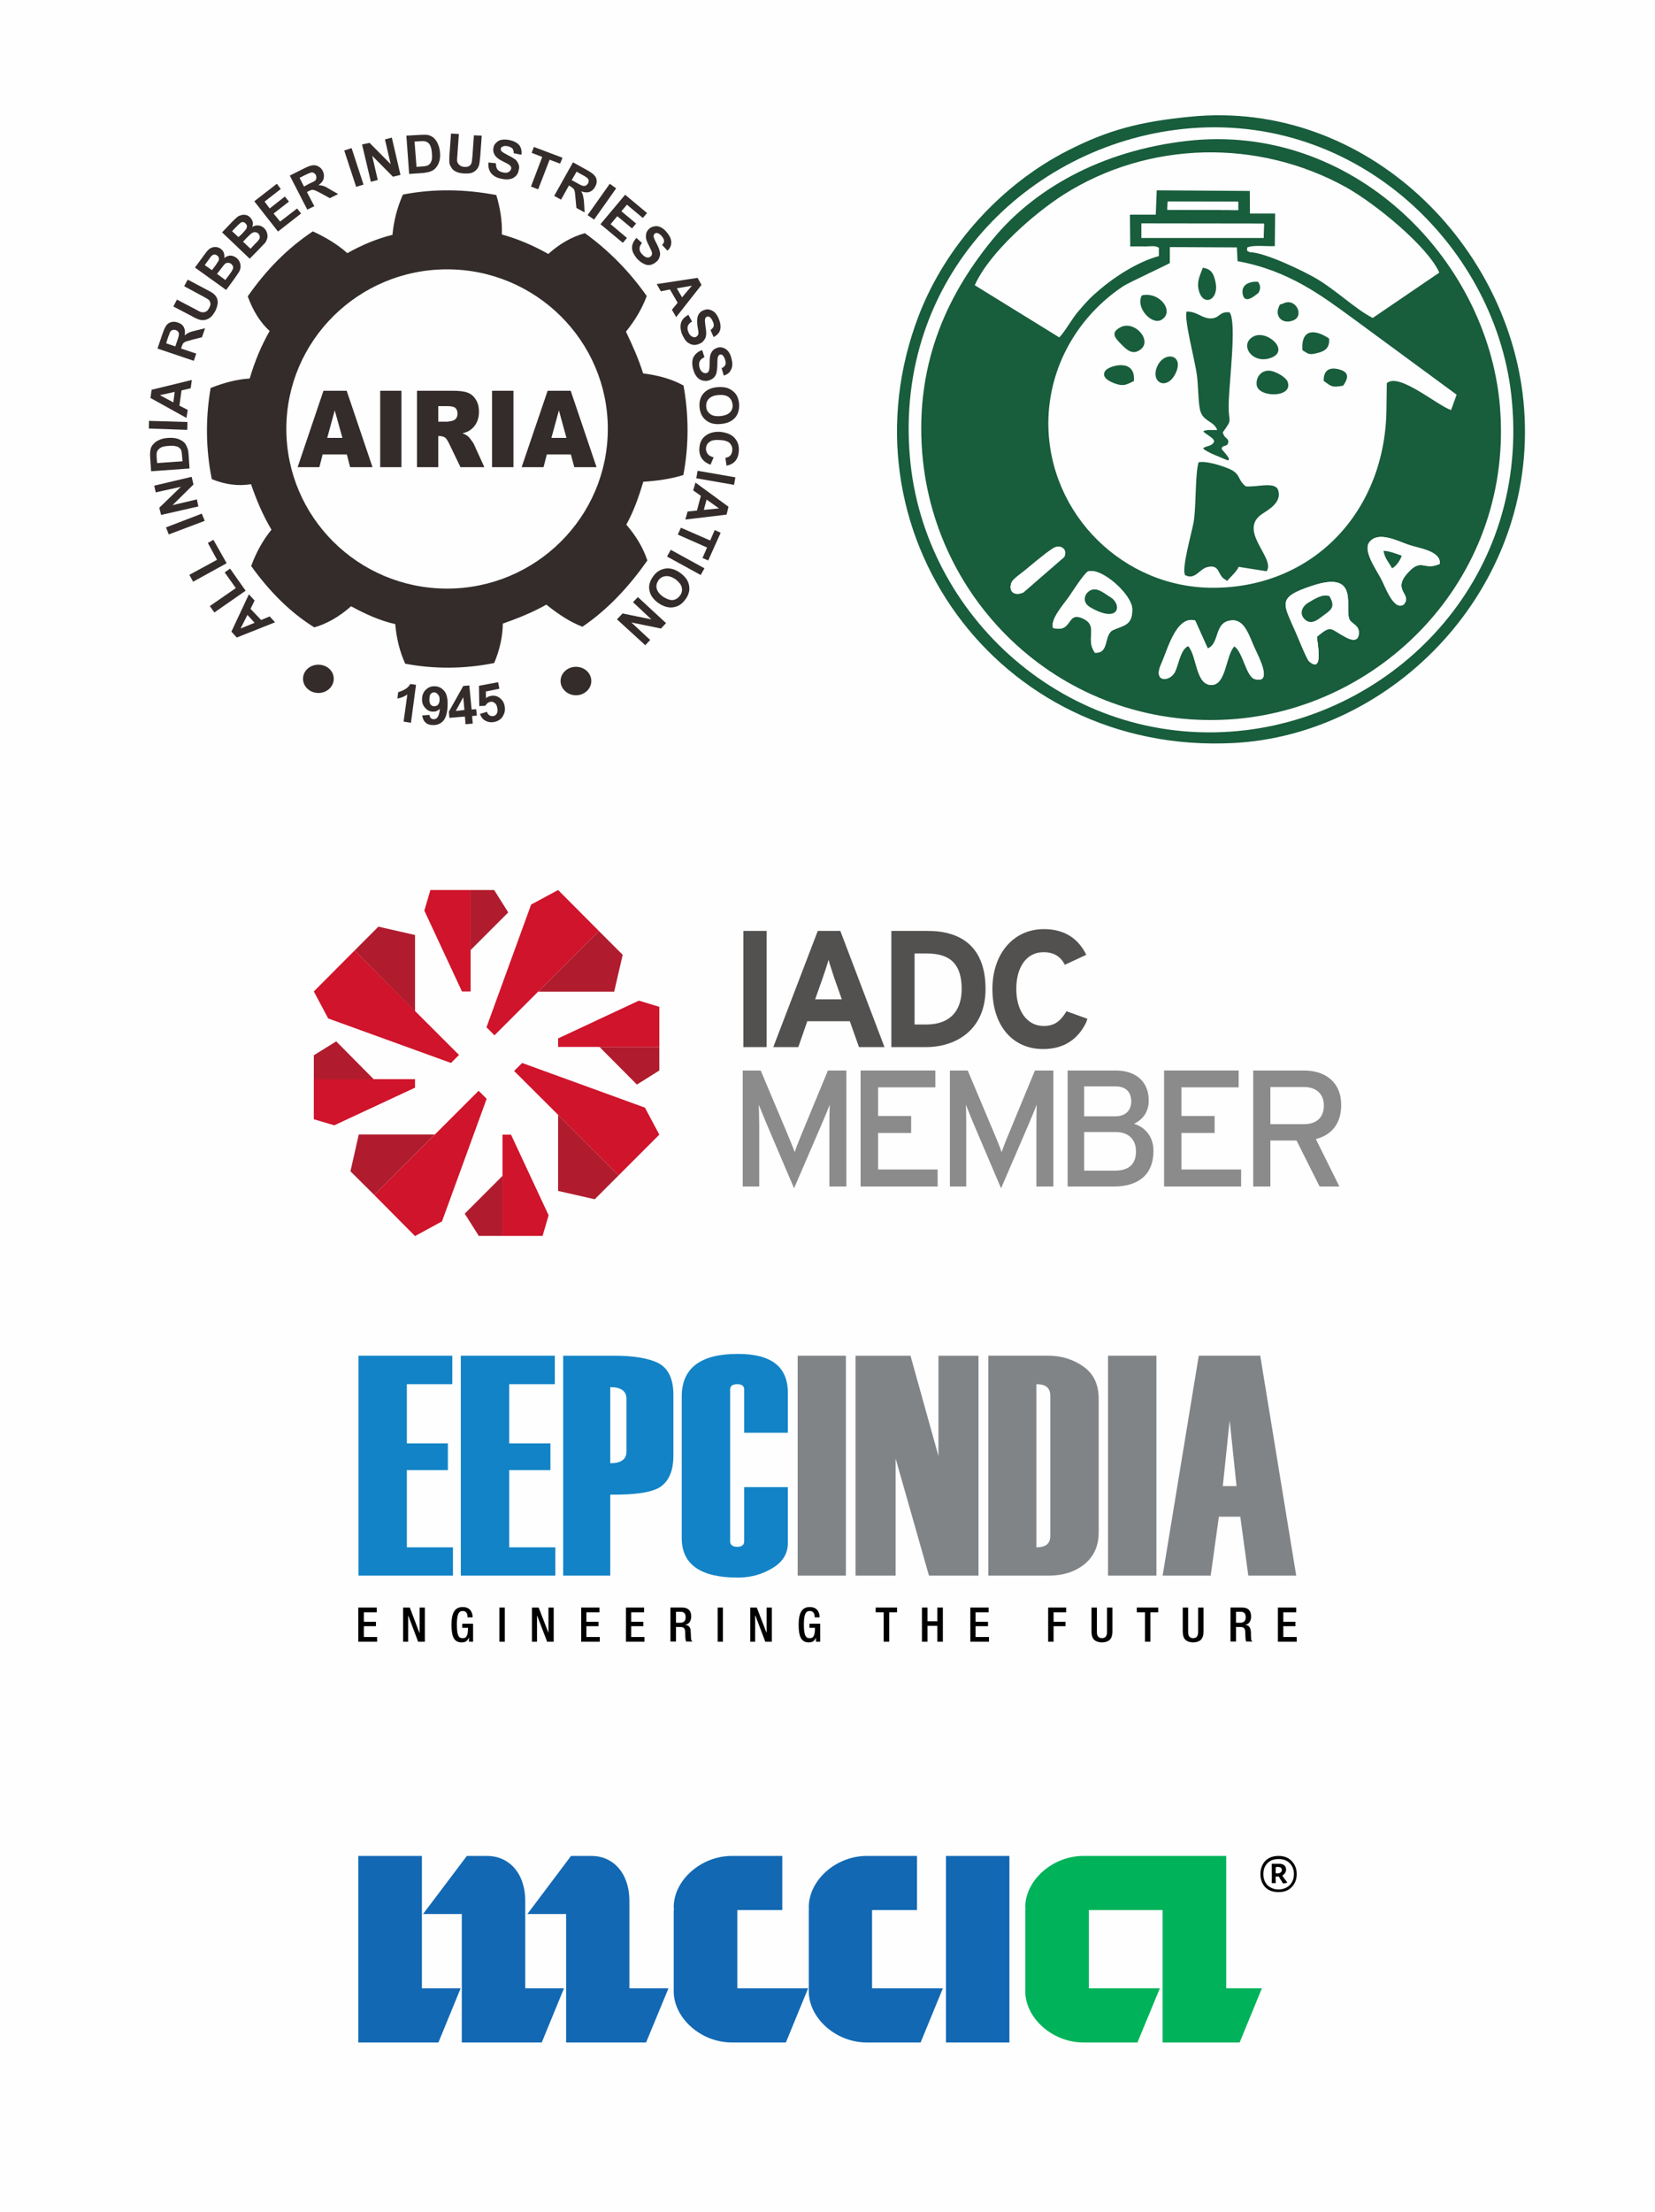 <?xml version="1.0" encoding="UTF-8"?>
<!DOCTYPE svg PUBLIC "-//W3C//DTD SVG 1.1//EN" "http://www.w3.org/Graphics/SVG/1.1/DTD/svg11.dtd">
<!-- Creator: CorelDRAW X8 -->
<svg xmlns="http://www.w3.org/2000/svg" xml:space="preserve" width="101.209mm" height="135.185mm" version="1.1" style="shape-rendering:geometricPrecision; text-rendering:geometricPrecision; image-rendering:optimizeQuality; fill-rule:evenodd; clip-rule:evenodd"
viewBox="0 0 10121 13519"
 xmlns:xlink="http://www.w3.org/1999/xlink">
 <defs>
  <style type="text/css">
   <![CDATA[
    .str0 {stroke:#FEFEFE;stroke-width:58.81}
    .fil14 {fill:none;fill-rule:nonzero}
    .fil0 {fill:#FEFEFE}
    .fil6 {fill:black}
    .fil3 {fill:#1283C6}
    .fil17 {fill:#185D3C}
    .fil15 {fill:#332C2B}
    .fil5 {fill:#818487}
    .fil1 {fill:#FEFEFE}
    .fil7 {fill:black;fill-rule:nonzero}
    .fil9 {fill:#00B25A;fill-rule:nonzero}
    .fil8 {fill:#1268B3;fill-rule:nonzero}
    .fil2 {fill:#1283C6;fill-rule:nonzero}
    .fil16 {fill:#332C2B;fill-rule:nonzero}
    .fil12 {fill:#535150;fill-rule:nonzero}
    .fil4 {fill:#818487;fill-rule:nonzero}
    .fil13 {fill:#8B8B8C;fill-rule:nonzero}
    .fil10 {fill:#B01C2E;fill-rule:nonzero}
    .fil11 {fill:#CF142B;fill-rule:nonzero}
   ]]>
  </style>
 </defs>
 <g id="Layer_x0020_1">
  <rect class="fil0" width="10121" height="13519"/>
  <g id="_2368174084960">
   <g id="_2015413025280">
    <rect class="fil1" x="1919" y="8001" width="6284" height="2309"/>
    <g id="_2152931694352">
     <polygon class="fil2" points="2192,8285 2192,9629 2770,9629 2770,9456 2488,9456 2488,8984 2739,8984 2739,8821 2488,8821 2488,8459 2766,8459 2766,8285 "/>
     <polygon class="fil2" points="2818,8285 2818,9629 3396,9629 3396,9456 3114,9456 3114,8984 3366,8984 3366,8821 3114,8821 3114,8459 3393,8459 3393,8285 "/>
     <path class="fil3" d="M3732 8942l0 -465c65,0 99,24 99,71l0 323c0,48 -34,71 -99,71l0 0zm313 140c48,-37 73,-98 73,-185l0 -373c0,-96 -30,-160 -90,-193 -59,-30 -150,-46 -273,-46l-311 0 0 1344 288 0 0 -495c159,2 265,-15 313,-52l0 0z"/>
     <path class="fil3" d="M4818 8512c0,-160 -101,-238 -306,-238 -229,0 -343,87 -343,261l0 864c0,161 114,242 343,242 78,0 148,-19 212,-58 64,-38 94,-90 94,-153l0 -342 -267 0 0 332c0,21 -15,33 -42,33 -28,0 -44,-12 -44,-33l0 -929c0,-21 16,-32 44,-32 27,0 42,11 42,32l0 265 267 0 0 -244 0 0z"/>
     <polygon class="fil4" points="4878,9629 5173,9629 5173,8285 4878,8285 "/>
     <polygon class="fil5" points="5984,8285 5739,8285 5739,8898 5568,8285 5232,8285 5232,9629 5477,9629 5477,8913 5681,9629 5984,9629 "/>
     <path class="fil5" d="M6338 9456l0 -997c57,0 85,22 85,71l0 856c0,48 -28,70 -85,70zm76 173c86,0 159,-23 217,-69 59,-48 88,-113 88,-196l0 -813c0,-91 -31,-156 -94,-200 -62,-44 -134,-66 -214,-66l-367 0 0 1344 370 0 0 0z"/>
     <polygon class="fil4" points="6776,9629 7072,9629 7072,8285 6776,8285 "/>
     <path class="fil5" d="M7478 9082l42 -401 42 401 -84 0 0 0zm229 -797l-376 0 -221 1344 294 0 50 -360 131 0 49 360 293 0 -220 -1344 0 0z"/>
     <polygon class="fil6" points="2191,10033 2306,10033 2306,10004 2225,10004 2225,9938 2299,9938 2299,9911 2225,9911 2225,9853 2304,9853 2304,9824 2191,9824 "/>
     <polygon class="fil6" points="2465,10033 2496,10033 2496,9874 2497,9874 2557,10033 2598,10033 2598,9824 2566,9824 2566,9979 2565,9979 2506,9824 2465,9824 "/>
     <path class="fil6" d="M2868 10033l25 0 0 -110 -66 0 0 25 35 0c0,46 -9,65 -34,63 -23,0 -34,-16 -34,-83 0,-67 13,-83 36,-83 23,0 29,19 29,35l0 4 31 0 0 -3c0,-19 -9,-60 -60,-60 -48,0 -69,34 -69,108 0,71 14,104 56,108l11 0c21,-1 31,-11 39,-29l1 0 0 25 0 0 0 0z"/>
     <polygon class="fil7" points="3054,10033 3087,10033 3087,9824 3054,9824 "/>
     <polygon class="fil6" points="3253,10033 3284,10033 3284,9874 3285,9874 3346,10033 3386,10033 3386,9824 3354,9824 3354,9979 3354,9979 3294,9824 3253,9824 "/>
     <polygon class="fil6" points="3554,10033 3668,10033 3668,10004 3586,10004 3586,9938 3660,9938 3660,9911 3586,9911 3586,9853 3666,9853 3666,9824 3554,9824 "/>
     <polygon class="fil6" points="3828,10033 3941,10033 3941,10004 3860,10004 3860,9938 3934,9938 3934,9911 3860,9911 3860,9853 3939,9853 3939,9824 3828,9824 "/>
     <path class="fil6" d="M4134 9917l0 -67 27 0c23,0 32,11 32,34 0,21 -11,33 -33,33l-26 0 0 0zm-34 115l34 0 0 -89 27 0c22,0 29,10 29,32 1,16 0,27 2,40 1,7 2,14 5,17l38 0c-4,-2 -8,-8 -9,-17 -1,-13 -1,-30 -2,-42 0,-29 -12,-41 -33,-43l0 -1c23,-3 36,-24 36,-51 0,-39 -24,-54 -54,-54l-73 0 0 208 0 0 0 0z"/>
     <polygon class="fil7" points="4389,10033 4421,10033 4421,9824 4389,9824 "/>
     <polygon class="fil6" points="4588,10033 4618,10033 4618,9874 4620,9874 4680,10033 4720,10033 4720,9824 4688,9824 4688,9979 4688,9979 4628,9824 4588,9824 "/>
     <path class="fil6" d="M4990 10033l26 0 0 -110 -66 0 0 25 34 0c0,46 -9,65 -34,63 -22,0 -34,-16 -34,-83 0,-67 13,-83 36,-83 23,0 30,19 30,35l0 4 30 0 0 -3c0,-19 -8,-60 -60,-60 -47,0 -68,34 -68,108 0,71 15,104 56,108l10 0c21,-1 32,-11 40,-29l0 0 0 25 0 0 0 0z"/>
     <polygon class="fil6" points="5404,10033 5438,10033 5438,9853 5486,9853 5486,9824 5355,9824 5355,9853 5404,9853 "/>
     <polygon class="fil6" points="5638,10033 5672,10033 5672,9936 5732,9936 5732,10033 5766,10033 5766,9824 5732,9824 5732,9908 5672,9908 5672,9824 5638,9824 "/>
     <polygon class="fil6" points="5934,10033 6048,10033 6048,10004 5966,10004 5966,9938 6042,9938 6042,9911 5966,9911 5966,9853 6046,9853 6046,9824 5934,9824 "/>
     <polygon class="fil6" points="6410,10033 6443,10033 6443,9938 6516,9938 6516,9911 6443,9911 6443,9853 6520,9853 6520,9824 6410,9824 "/>
     <path class="fil6" d="M6675 9824l0 147c0,46 22,63 58,66l12 0c36,-3 58,-20 58,-66l0 -147 -33 0 0 150c0,26 -12,37 -31,37 -19,0 -31,-11 -31,-37l0 -150 -33 0 0 0z"/>
     <polygon class="fil6" points="7002,10033 7035,10033 7035,9853 7083,9853 7083,9824 6952,9824 6952,9853 7002,9853 "/>
     <path class="fil6" d="M7233 9824l0 147c0,46 22,63 58,66l12 0c35,-3 57,-20 57,-66l0 -147 -33 0 0 150c0,26 -11,37 -31,37 -19,0 -30,-11 -30,-37l0 -150 -33 0 0 0 0 0z"/>
     <path class="fil6" d="M7559 9917l0 -67 28 0c22,0 31,11 31,34 0,21 -11,33 -33,33l-26 0 0 0zm-34 115l34 0 0 -89 27 0c22,0 29,10 29,32 1,16 1,27 2,40 1,7 2,14 5,17l38 0c-4,-2 -9,-8 -9,-17 -1,-13 -1,-30 -1,-42 -3,-29 -13,-41 -34,-43l0 -1c23,-3 35,-24 35,-51 0,-39 -23,-54 -53,-54l-73 0 0 208 0 0 0 0z"/>
     <polygon class="fil6" points="7815,10033 7930,10033 7930,10004 7848,10004 7848,9938 7922,9938 7922,9911 7848,9911 7848,9853 7927,9853 7927,9824 7815,9824 "/>
    </g>
   </g>
   <g id="_2015629854064">
    <rect class="fil1" x="1919" y="10758" width="6284" height="2309"/>
    <g id="_2153167359280">
     <path class="fil7" d="M7898 11372c21,21 32,48 32,81 0,33 -11,60 -32,81 -20,20 -46,29 -79,29 -34,0 -60,-9 -81,-29 -19,-21 -30,-48 -30,-81 0,-33 11,-60 30,-81 21,-20 47,-30 81,-30 33,0 59,10 79,30zm-11 149c16,-17 26,-40 26,-68 0,-29 -10,-50 -26,-67 -18,-18 -40,-25 -68,-25 -28,0 -50,7 -68,25 -16,17 -25,38 -25,67 0,28 9,51 25,68 18,16 40,26 68,26 28,0 50,-10 68,-26zm-45 -59c9,15 20,28 30,41l-1 2c-4,3 -12,4 -24,5l-2 -2c-8,-13 -17,-26 -24,-40l-20 0 0 2 1 38 -25 0 1 -35 -1 -83 48 0c12,0 22,4 29,9 7,7 11,15 11,26 0,16 -9,28 -23,37l0 0zm-20 -14c11,-4 17,-10 17,-20 0,-12 -8,-18 -22,-19l-15 1 -1 38 21 0 0 0 0 0z"/>
     <path class="fil8" d="M2580 12151l237 0 -136 331 -101 0 -389 0 0 -331 0 -809 389 0 0 809 0 0zm3205 331l388 0 0 -1140 -388 0 0 1140zm-2573 -785l0 -26 0 -53c0,-175 -103,-276 -233,-276l-124 0 -268 355 237 0 0 454 0 331 388 0 101 0 136 -331 -237 0 0 -454 0 0zm637 0l0 -26 0 -53c0,-175 -103,-276 -231,-276l-126 0 -267 355 237 0 0 454 0 331 387 0 102 0 137 -331 -239 0 0 -454 0 0 0 0zm660 -24l275 0 0 -331 -308 0c-191,0 -356,150 -356,313 0,7 2,11 2,16l-2 0 0 498c0,163 165,313 356,313l330 0 136 -331 -433 0 0 -478 0 0 0 0zm824 0l275 0 0 -331 -307 0c-191,0 -355,150 -355,313 0,7 0,11 1,16l-1 0 0 498c0,163 164,313 355,313l329 0 136 -331 -433 0 0 -478 0 0 0 0z"/>
     <path class="fil9" d="M7499 12151l0 -809 -271 0 -118 0 -484 0c-191,0 -356,150 -356,313 0,7 2,11 2,16l-2 0 0 498c0,163 165,313 356,313l330 0 137 -331 -434 0 0 -478 451 0 0 809 148 0 241 0 82 0 136 -331 -218 0 0 0 0 0z"/>
    </g>
   </g>
   <g id="_2015626999552">
    <g id="_2089912530496">
     <polygon class="fil10" points="2289,7303 2143,7158 2194,6933 2659,6933 "/>
     <polygon class="fil11" points="2538,7554 2289,7303 2927,6666 2976,6715 2703,7464 "/>
     <polygon class="fil10" points="3637,7329 3413,7278 3413,6813 3673,7073 3783,7183 "/>
     <polygon class="fil11" points="3783,7183 3673,7073 3413,6813 3144,6545 3193,6496 3944,6769 4032,6934 "/>
     <polygon class="fil10" points="3292,6060 3305,6046 3662,5689 3808,5835 3756,6060 "/>
     <polygon class="fil11" points="3024,6327 2975,6278 3248,5528 3413,5439 3662,5689 3662,5689 3305,6046 "/>
     <polygon class="fil10" points="2538,6180 2168,5809 2314,5663 2538,5714 "/>
     <polygon class="fil11" points="2758,6496 2007,6224 1919,6059 2168,5809 2807,6447 "/>
     <polygon class="fil10" points="2285,6595 1919,6595 1919,6449 2056,6364 "/>
     <polygon class="fil11" points="2044,6877 1919,6840 1919,6595 2538,6595 2538,6647 "/>
     <polygon class="fil10" points="3073,7553 2928,7553 2842,7417 3073,7186 "/>
     <polygon class="fil11" points="3318,7553 3073,7553 3073,6934 3125,6934 3355,7427 "/>
     <polygon class="fil10" points="3895,6628 3666,6398 4032,6398 4032,6542 "/>
     <polygon class="fil11" points="4032,6398 3413,6398 3413,6346 3907,6115 4032,6153 "/>
     <polygon class="fil10" points="2878,5806 2878,5439 3022,5439 3108,5576 "/>
     <polygon class="fil11" points="2878,6059 2825,6059 2595,5565 2632,5439 2878,5439 "/>
     <polygon class="fil12" points="4546,6399 4688,6399 4688,5689 4546,5689 "/>
     <path class="fil12" d="M5409 6399l-156 0 -56 -158 -260 0 -55 158 -153 0 272 -710 138 0 270 710 0 0 0 0zm-342 -533c-8,27 -21,69 -36,111l-46 130 163 0 -46 -130c-13,-42 -28,-84 -35,-111l0 0z"/>
     <path class="fil12" d="M5663 6399l-212 0 0 -710 223 0c202,0 353,96 353,355 0,250 -181,355 -364,355l0 0zm-70 -572l0 434 70 0c150,0 218,-86 218,-217 0,-144 -62,-217 -212,-217l-76 0 0 0z"/>
     <path class="fil12" d="M6379 6411c-186,0 -310,-142 -310,-367 0,-216 129,-366 315,-366 134,0 214,65 259,157l-131 61c-25,-49 -66,-77 -130,-77 -106,0 -167,93 -167,225 0,128 62,226 168,226 64,0 102,-28 139,-90l0 0 0 0 0 -1 0 1 128 46c-3,11 -9,25 -9,25 -49,99 -133,160 -262,160l0 0z"/>
     <path class="fil13" d="M4856 7262l-170 -399c-17,-41 -37,-91 -46,-112 1,21 3,83 3,126l0 374 -101 0 0 -709 110 0 159 377c16,41 39,92 49,122 9,-30 30,-80 47,-122l156 -377 113 0 0 709 -104 0 0 -374c0,-43 1,-105 2,-126 -8,21 -28,71 -46,112l-172 399 0 0z"/>
     <polygon class="fil13" points="5734,7251 5263,7251 5263,6542 5720,6542 5720,6645 5370,6645 5370,6820 5572,6820 5572,6924 5370,6924 5370,7147 5734,7147 "/>
     <path class="fil13" d="M6122 7262l-170 -399c-17,-41 -37,-91 -45,-112 1,21 2,83 2,126l0 374 -100 0 0 -709 109 0 159 377c17,41 39,92 48,122 11,-30 30,-80 48,-122l156 -377 113 0 0 709 -104 0 0 -374c0,-43 1,-105 2,-126 -8,21 -29,71 -46,112l-172 399 0 0z"/>
     <path class="fil13" d="M6811 7251l-282 0 0 -709 292 0c123,0 204,65 204,184 0,72 -39,117 -90,142 55,15 119,67 119,165 0,143 -89,218 -243,218l0 0 0 0zm-181 -333l0 236 189 0c94,0 128,-49 128,-118 0,-73 -46,-118 -125,-118l-192 0 0 0zm0 -279l0 183 190 0c70,0 98,-43 98,-90 0,-53 -27,-93 -98,-93l-190 0z"/>
     <polygon class="fil13" points="7590,7251 7119,7251 7119,6542 7575,6542 7575,6645 7225,6645 7225,6820 7428,6820 7428,6924 7225,6924 7225,7147 7590,7147 "/>
     <path class="fil13" d="M8191 7251l-121 0 -141 -281 -160 0 0 281 -105 0 0 -709 310 0c125,0 228,66 228,211 0,114 -59,184 -155,208l144 290 0 0 0 0zm-422 -608l0 227 205 0c72,0 122,-36 122,-114 0,-73 -49,-113 -122,-113l-205 0 0 0z"/>
    </g>
   </g>
   <g id="_2015630515216">
    <g id="_2028443372096">
     <g>
      <path class="fil14 str0" d="M2400 1435c8,-86 29,-167 64,-246 185,-36 376,-34 571,3 24,80 37,159 34,241 102,28 195,69 284,119 65,-58 137,-103 224,-127 141,102 268,228 378,384 -31,84 -76,154 -127,218 40,83 77,166 105,255 85,11 167,30 247,74 32,178 34,361 -1,547 -80,25 -165,36 -245,41 -29,97 -60,184 -104,262 61,71 102,140 129,219 -108,154 -238,297 -397,405 -73,-27 -146,-75 -221,-135 -81,46 -172,83 -266,116 -1,80 -19,160 -53,241 -181,36 -363,38 -544,4 -36,-79 -54,-161 -61,-242 -94,-21 -182,-61 -270,-109 -77,68 -152,108 -225,129 -145,-90 -273,-217 -386,-375 31,-84 71,-157 124,-222 -53,-89 -92,-182 -125,-278 -79,13 -160,2 -240,-31 -37,-185 -39,-370 -7,-557 79,-31 158,-53 239,-58 30,-102 70,-200 122,-290 -58,-53 -102,-124 -134,-212 114,-163 242,-293 398,-397 76,35 148,77 211,133 91,-51 183,-89 276,-112l0 0zm334 211c542,0 983,437 983,975 0,539 -441,976 -983,976 -543,0 -983,-437 -983,-976 0,-538 440,-975 983,-975z"/>
      <path class="fil15" d="M2400 1435c8,-86 29,-167 64,-246 185,-36 376,-34 571,3 24,80 37,159 34,241 102,28 195,69 284,119 65,-58 137,-103 224,-127 141,102 268,228 378,384 -31,84 -76,154 -127,218 40,83 77,166 105,255 85,11 167,30 247,74 32,178 34,361 -1,547 -80,25 -165,36 -245,41 -29,97 -60,184 -104,262 61,71 102,140 129,219 -108,154 -238,297 -397,405 -73,-27 -146,-75 -221,-135 -81,46 -172,83 -266,116 -1,80 -19,160 -53,241 -181,36 -363,38 -544,4 -36,-79 -54,-161 -61,-242 -94,-21 -182,-61 -270,-109 -77,68 -152,108 -225,129 -145,-90 -273,-217 -386,-375 31,-84 71,-157 124,-222 -53,-89 -92,-182 -125,-278 -79,13 -160,2 -240,-31 -37,-185 -39,-370 -7,-557 79,-31 158,-53 239,-58 30,-102 70,-200 122,-290 -58,-53 -102,-124 -134,-212 114,-163 242,-293 398,-397 76,35 148,77 211,133 91,-51 183,-89 276,-112l0 0zm334 211c542,0 983,437 983,975 0,539 -441,976 -983,976 -543,0 -983,-437 -983,-976 0,-538 440,-975 983,-975z"/>
      <path class="fil16" d="M1522 3632l35 38 -25 51 65 68 52 -22 33 36 -234 93 -33 -36 107 -228 0 0zm-9 126l-42 83 86 -35 -44 -48 0 0 0 0zm-11 -148l-191 133 -28 -39 159 -110 -68 -96 33 -23 95 135 0 0 0 0zm-116 -168l-205 113 -23 -42 169 -92 -56 -103 34 -19 81 143 0 0 0 0zm-134 -259l-220 83 -17 -43 219 -84 18 44 0 0zm-39 -88l-228 52 -11 -44 132 -128 -154 34 -9 -41 229 -54 11 47 -128 126 149 -35 9 43 0 0zm-289 -215l-6 -86c-1,-20 0,-34 2,-45 2,-13 8,-26 19,-36 9,-11 22,-19 36,-25 15,-7 33,-11 56,-12 18,-1 35,0 50,4 16,4 31,12 43,22 8,7 15,18 20,32 5,10 8,24 9,41l6 88 -235 17 0 0 0 0zm37 -50l155 -11 -3 -35c-1,-13 -2,-22 -4,-29 -2,-7 -5,-13 -12,-17 -4,-6 -12,-9 -23,-11 -10,-3 -25,-4 -43,-2 -18,1 -32,4 -41,7 -10,5 -17,10 -22,16 -5,5 -9,13 -10,22 -1,7 -1,20 1,39l2 21zm184 -203l-235 -8 1 -47 235 7 -1 48 0 0zm28 -305l-7 51 -56 13 -13 93 51 26 -8 49 -220 -122 7 -50 246 -60zm-105 73l-90 20 82 44 8 -64zm117 -190l-222 -75 32 -94c8,-23 16,-40 24,-50 7,-9 18,-15 30,-18 13,-3 25,-2 38,3 17,5 29,14 37,28 7,14 9,30 5,51 9,-8 19,-14 27,-18 9,-4 24,-8 45,-13l53 -13 -19 55 -59 15c-22,6 -35,10 -41,12 -6,3 -10,6 -15,10 -3,4 -6,12 -10,22l-2 10 92 31 -15 44 0 0 0 0zm-113 -88l11 -33c8,-21 11,-35 11,-41 0,-5 -1,-12 -5,-16 -3,-4 -8,-8 -15,-10 -7,-2 -14,-2 -20,0 -6,2 -11,7 -15,14 -1,2 -5,14 -12,32l-11 35 56 19 0 0 0 0zm-12 -244l22 -42 113 59c17,10 29,16 35,17 9,3 18,2 27,-2 10,-3 16,-12 22,-23 6,-11 10,-22 7,-30 -1,-9 -5,-16 -11,-21 -6,-4 -19,-12 -34,-20l-115 -62 22 -40 108 57c25,13 43,23 52,31 9,8 15,17 19,26 4,10 5,21 4,33 -2,12 -6,27 -14,44 -12,20 -21,33 -32,41 -10,7 -20,12 -31,14 -10,2 -20,2 -29,0 -13,-3 -32,-11 -54,-24l-111 -58 0 0 0 0zm132 -238l56 -76c10,-14 19,-26 26,-32 6,-7 14,-11 22,-14 8,-3 17,-4 27,-3 9,1 18,4 26,10 10,7 16,15 20,26 3,10 4,20 2,31 12,-9 24,-15 37,-15 12,0 24,4 35,12 9,6 16,14 21,24 5,10 7,21 7,31 0,11 -3,21 -9,32 -4,7 -15,22 -32,47l-47 64 -191 -137 0 0 0 0zm60 -15l44 31 19 -25c10,-15 16,-24 19,-28 4,-6 6,-14 4,-20 0,-7 -4,-12 -11,-17 -6,-4 -11,-6 -18,-5 -6,0 -11,4 -17,9 -2,4 -11,14 -24,33l-16 22 0 0zm75 54l51 37 27 -36c10,-13 15,-23 17,-27 3,-6 5,-13 3,-19 -2,-6 -6,-12 -12,-17 -6,-4 -13,-6 -18,-6 -6,0 -11,1 -18,5 -5,5 -14,15 -27,33l-23 30 0 0 0 0zm31 -254l65 -68c13,-13 23,-22 31,-28 7,-5 15,-8 24,-10 8,-2 16,-2 27,0 8,2 17,7 24,14 8,8 13,17 16,27 2,11 2,21 -3,32 14,-8 27,-11 39,-9 13,1 24,7 34,16 7,7 13,16 17,26 3,12 5,22 3,32 -2,10 -6,20 -13,31 -6,6 -19,20 -40,42l-55 56 -169 -161 0 0 0 0zm61 -7l39 36 22 -20c12,-14 21,-23 23,-27 5,-6 7,-12 7,-19 0,-7 -3,-12 -8,-17 -5,-5 -11,-9 -17,-9 -6,0 -13,3 -18,8 -4,3 -13,12 -29,28l-19 20 0 0 0 0zm67 64l46 43 29 -31c13,-12 20,-21 22,-24 4,-6 7,-12 5,-19 0,-7 -3,-13 -9,-19 -5,-5 -10,-7 -17,-8 -5,-1 -11,0 -17,3 -7,2 -17,13 -32,27l-27 28 0 0 0 0zm214 -62l-145 -185 138 -107 24 32 -99 77 31 42 93 -73 25 31 -94 73 40 49 104 -80 24 31 -141 110 0 0 0 0zm179 -134l-107 -208 90 -45c22,-11 39,-17 51,-18 12,-1 23,1 34,7 11,6 21,16 27,28 7,16 9,30 5,46 -3,15 -14,28 -31,40 11,1 22,3 31,6 10,3 23,10 42,22l47 27 -51 25 -53 -29c-20,-11 -33,-17 -39,-19 -6,-2 -12,-3 -17,-3 -5,1 -12,4 -23,9l-8 5 45 86 -43 21 0 0 0 0zm-20 -141l31 -17c21,-9 34,-16 38,-20 4,-5 6,-10 6,-15 1,-6 0,-13 -3,-19 -3,-6 -8,-10 -14,-13 -6,-3 -13,-3 -20,0 -4,1 -15,6 -32,14l-33 17 27 53 0 0zm319 2l-73 -222 45 -15 73 223 -45 14zm90 -31l-54 -228 46 -10 129 130 -35 -151 42 -11 53 228 -46 11 -127 -128 34 148 -42 11 0 0 0 0zm217 -282l87 -5c20,-1 34,-1 45,1 13,3 26,9 36,18 11,11 19,22 25,37 7,15 11,32 13,54 1,20 0,37 -4,50 -5,18 -13,32 -23,43 -8,9 -18,16 -32,21 -10,4 -24,6 -42,9l-88 6 -17 -234 0 0 0 0zm50 36l12 155 35 -3c13,0 22,-2 28,-4 8,-2 14,-7 18,-11 5,-5 8,-12 12,-23 2,-11 3,-25 1,-44 -1,-17 -4,-31 -8,-40 -3,-10 -9,-17 -14,-22 -7,-4 -14,-9 -23,-10 -8,-1 -20,-1 -39,1l-22 1 0 0 0 0zm223 -49l48 3 -9 127c-2,20 -2,33 -2,38 2,10 7,18 14,24 7,7 18,11 30,12 14,1 24,-1 31,-6 8,-6 12,-12 14,-20 2,-7 3,-21 5,-39l9 -128 48 2 -9 123c-2,27 -5,47 -8,59 -4,11 -9,20 -17,28 -7,7 -16,13 -29,18 -11,3 -27,4 -45,3 -23,-1 -40,-6 -51,-12 -11,-5 -19,-12 -25,-21 -6,-9 -11,-19 -13,-27 -2,-13 -2,-33 0,-59l9 -125 0 0 0 0zm229 177l46 5c-1,17 3,28 9,38 7,8 17,14 31,17 15,4 27,4 36,-1 9,-5 14,-11 16,-19 3,-6 1,-11 -1,-15 -3,-5 -7,-9 -14,-14 -5,-3 -17,-9 -35,-18 -24,-12 -39,-23 -47,-35 -11,-16 -14,-32 -10,-50 2,-12 8,-22 18,-30 8,-9 19,-15 33,-17 14,-2 29,-2 47,2 28,6 49,18 61,33 11,17 15,36 11,57l-47 -10c1,-11 -1,-20 -7,-28 -5,-6 -15,-10 -27,-14 -14,-3 -25,-3 -34,2 -6,2 -9,6 -10,12 -2,4 0,11 3,15 5,6 18,14 39,25 21,10 37,20 47,27 9,8 15,19 19,29 5,12 5,24 0,39 -2,14 -8,24 -18,34 -11,10 -23,16 -38,18 -15,3 -31,1 -51,-3 -30,-6 -49,-19 -62,-35 -12,-17 -18,-38 -15,-64l0 0 0 0zm260 147l69 -181 -65 -25 14 -36 175 66 -15 36 -64 -24 -70 181 -44 -17 0 0 0 0zm142 57l115 -205 87 48c21,12 37,23 44,32 9,10 13,20 14,33 1,12 -3,25 -10,37 -8,15 -19,25 -34,31 -15,5 -32,3 -51,-4 6,10 10,19 12,30 2,8 5,24 6,46l3 53 -50 -27 -6 -62c-2,-21 -3,-35 -5,-42 -2,-6 -4,-10 -7,-14 -4,-4 -11,-9 -20,-15l-8 -4 -48 86 -42 -23 0 0 0 0zm107 -96l32 17c20,12 32,17 38,18 7,1 11,0 17,-2 4,-2 8,-6 13,-13 4,-7 4,-13 4,-20 -2,-6 -6,-11 -12,-16 -3,-3 -13,-9 -30,-18l-32 -18 -30 52 0 0zm97 214l136 -192 39 28 -135 191 -39 -27 -1 0zm79 55l151 -180 134 112 -26 30 -97 -81 -34 40 90 75 -25 30 -90 -75 -41 49 100 84 -25 30 -137 -114 0 0zm220 84l34 31c-11,12 -15,24 -15,35 0,11 4,22 15,33 10,11 20,18 29,20 10,2 19,0 25,-7 4,-3 6,-8 7,-12 1,-5 0,-12 -3,-20 -2,-5 -8,-17 -16,-34 -13,-24 -19,-42 -18,-57 0,-19 7,-34 21,-46 9,-8 20,-12 32,-14 13,-3 25,0 38,6 12,6 24,15 35,29 20,23 29,43 29,63 0,20 -7,36 -23,51l-33 -35c8,-8 13,-17 12,-26 0,-8 -6,-17 -14,-28 -9,-10 -19,-17 -27,-19 -6,-1 -13,0 -17,5 -4,4 -6,8 -6,14 0,9 6,22 17,43 11,21 18,38 20,49 4,13 4,24 -1,36 -3,11 -10,22 -22,31 -10,8 -21,15 -35,17 -15,2 -27,0 -41,-8 -13,-6 -27,-17 -41,-32 -18,-23 -29,-44 -29,-65 0,-21 10,-42 27,-60l0 0zm243 484l-26 -45 35 -43 -47 -81 -56 11 -25 -44 250 -38 24 43 -155 197 0 0 0 0zm36 -121l60 -71 -92 16 32 55zm39 107l22 41c-14,8 -22,17 -26,28 -3,10 -2,22 3,35 6,14 13,24 22,28 9,5 18,7 25,3 5,-3 9,-6 11,-10 3,-4 5,-11 4,-20 0,-6 -3,-19 -6,-38 -3,-26 -2,-45 2,-58 7,-19 19,-31 36,-37 11,-5 23,-7 35,-4 13,3 23,9 34,18 9,11 18,23 24,40 11,27 13,50 7,69 -6,18 -20,31 -39,41l-19 -43c10,-7 16,-15 19,-22 2,-9 1,-19 -5,-30 -5,-13 -11,-22 -20,-28 -5,-3 -10,-4 -15,-2 -6,2 -10,7 -12,13 -2,7 -1,23 2,46 4,23 6,41 4,53 -1,13 -6,24 -13,32 -6,11 -17,18 -31,23 -13,6 -25,7 -39,5 -14,-4 -26,-10 -37,-20 -10,-11 -18,-25 -27,-44 -10,-27 -12,-51 -6,-71 6,-20 22,-36 45,-48l0 0 0 0zm84 216l14 43c-14,6 -24,15 -29,24 -4,10 -5,23 -2,36 4,15 10,26 19,31 7,6 15,8 24,6 5,-1 9,-4 12,-8 3,-4 5,-11 6,-19 0,-6 2,-19 2,-40 0,-25 2,-44 9,-56 8,-17 22,-27 41,-33 11,-3 23,-2 34,2 12,4 22,12 30,22 9,12 15,25 19,43 8,28 7,51 -3,69 -8,18 -23,29 -44,35l-13 -45c11,-4 18,-12 22,-19 4,-7 4,-18 0,-30 -4,-14 -9,-23 -16,-30 -5,-4 -9,-5 -16,-4 -6,2 -9,5 -11,11 -4,6 -5,22 -5,46 0,23 -3,41 -5,53 -3,11 -8,22 -16,30 -9,9 -20,15 -35,19 -12,3 -26,2 -40,-2 -12,-4 -24,-13 -32,-24 -9,-12 -16,-28 -21,-47 -7,-29 -6,-52 3,-71 11,-19 27,-34 52,-42l1 0 0 0zm93 226c25,-2 44,0 61,5 13,5 24,11 35,20 10,8 17,17 23,27 8,15 12,31 14,50 2,34 -6,63 -25,85 -20,22 -49,35 -88,38 -36,4 -67,-4 -90,-23 -23,-18 -36,-45 -39,-79 -3,-34 5,-63 24,-85 20,-22 48,-35 85,-38l0 0 0 0zm7 48c-27,2 -47,10 -60,24 -12,13 -17,29 -15,48 1,19 9,33 24,44 14,11 35,15 62,13 26,-3 46,-10 59,-23 12,-12 18,-29 16,-48 -3,-20 -10,-35 -25,-46 -14,-10 -34,-14 -61,-12l0 0 0 0zm-30 381l-19 45c-24,-9 -43,-22 -54,-40 -11,-16 -16,-37 -14,-62 2,-32 14,-57 36,-74 23,-18 53,-27 90,-25 39,4 69,15 89,37 20,22 29,49 26,82 -2,28 -11,51 -29,67 -12,10 -26,17 -46,21l-7 -48c12,-2 22,-6 30,-14 7,-9 11,-19 12,-32 2,-17 -4,-31 -15,-44 -12,-11 -33,-18 -60,-19 -29,-2 -51,1 -63,11 -15,9 -21,23 -23,40 0,12 3,23 10,33 7,10 19,17 37,22l0 0zm-98 82l231 40 -8 46 -231 -40 8 -46zm-75 298l14 -49 57 -6 24 -90 -47 -33 14 -48 202 148 -12 48 -252 30zm113 -59l93 -9 -76 -54 -17 63zm-140 109l179 78 28 -64 36 17 -76 169 -35 -15 28 -64 -179 -79 19 -42 0 0zm-62 135l206 113 -23 41 -206 -113 23 -41zm55 139c20,14 34,29 43,43 7,12 12,24 14,37 2,13 2,25 0,36 -4,16 -10,32 -22,47 -20,29 -45,45 -74,49 -29,5 -60,-4 -91,-25 -31,-22 -50,-48 -55,-76 -7,-29 1,-57 21,-86 19,-28 45,-44 74,-49 29,-5 59,3 90,24l0 0zm-26 41c-23,-15 -42,-21 -61,-19 -19,2 -33,11 -44,26 -10,16 -15,33 -10,50 4,17 17,34 39,50 23,14 43,22 61,20 17,-3 31,-12 43,-28 11,-15 14,-32 10,-50 -4,-16 -17,-33 -38,-49l0 0 0 0zm-230 109l172 159 -31 33 -181 -37 115 107 -30 32 -173 -158 34 -36 176 36 -112 -105 30 -31 0 0z"/>
      <path class="fil16" d="M2513 4417l-45 -7 23 -166c-18,13 -38,21 -61,25l5 -39c11,-3 26,-9 41,-17 14,-8 26,-20 33,-33l35 5 -31 232 0 0zm69 -45l44 -3c1,8 4,14 8,19 5,5 11,7 17,7 11,1 18,-3 25,-12 6,-8 12,-26 14,-52 -12,13 -26,19 -43,18 -19,0 -35,-9 -47,-23 -14,-15 -20,-33 -19,-56 1,-24 9,-42 24,-56 15,-14 32,-21 54,-20 24,0 43,11 58,29 16,19 22,50 20,91 -1,42 -11,74 -27,92 -17,18 -38,26 -63,25 -19,0 -34,-5 -44,-15 -12,-10 -18,-24 -21,-44l0 0zm106 -94c1,-15 -2,-26 -10,-34 -6,-8 -13,-12 -22,-13 -8,0 -15,3 -22,9 -5,6 -8,17 -8,32 -1,15 2,27 7,33 6,8 14,11 22,11 9,0 17,-3 23,-9 6,-6 10,-17 10,-29l0 0zm159 148l-4 -47 -95 8 -3 -38 88 -157 37 -3 14 147 28 -2 4 39 -29 3 4 46 -44 4 0 0 0 0zm-7 -87l-7 -78 -46 84 53 -6 0 0 0 0zm95 24l43 -13c3,10 8,17 16,22 7,4 14,5 23,4 9,-1 16,-7 21,-15 5,-9 6,-22 3,-36 -3,-14 -8,-24 -16,-29 -8,-7 -17,-9 -27,-7 -13,3 -23,11 -30,24l-37 2 -2 -124 117 -22 8 40 -83 17 1 40c9,-7 19,-11 29,-13 20,-4 38,0 53,11 17,12 28,28 32,51 4,19 2,37 -7,54 -10,23 -29,37 -56,43 -21,4 -40,1 -55,-8 -16,-8 -26,-22 -33,-41l0 0z"/>
      <path class="fil15" d="M1947 4062c52,0 94,38 94,86 0,48 -42,87 -94,87 -52,0 -94,-39 -94,-87 0,-48 42,-86 94,-86z"/>
      <path class="fil15" d="M3522 4075c53,0 94,39 94,87 0,47 -41,87 -94,87 -52,0 -94,-40 -94,-87 0,-48 42,-87 94,-87z"/>
      <path class="fil16" d="M2121 2777l-148 0 -20 78 -133 0 158 -467 142 0 158 467 -137 0 -20 -78 0 0zm-27 -101l-47 -168 -46 168 93 0zm231 -288l130 0 0 467 -130 0 0 -467zm225 467l0 -467 216 0c40,0 71,3 92,11 21,7 39,22 51,42 14,21 20,46 20,76 0,26 -5,48 -15,67 -10,19 -24,35 -41,46 -11,7 -27,14 -45,18 15,6 26,11 33,18 5,3 12,11 21,24 9,12 16,23 18,29l62 136 -146 0 -69 -143c-9,-19 -17,-31 -24,-37 -9,-6 -20,-10 -32,-10l-11 0 0 190 -130 0 0 0 0 0zm130 -278l55 0c6,0 17,-2 34,-6 8,-3 16,-8 21,-15 5,-8 8,-17 8,-27 0,-15 -4,-27 -13,-36 -9,-7 -24,-11 -48,-11l-57 0 0 95 0 0 0 0zm329 -189l131 0 0 467 -131 0 0 -467zm482 389l-147 0 -20 78 -134 0 159 -467 141 0 158 467 -136 0 -21 -78 0 0zm-27 -101l-46 -168 -46 168 92 0 0 0z"/>
     </g>
     <rect class="fil14" x="543" y="452" width="4345" height="4345"/>
    </g>
    <g id="_2028443373248">
     <rect class="fil1" x="5233" y="452" width="4345" height="4345"/>
     <path class="fil17" d="M7309 3792l77 171c78,-32 35,-170 154,-172 78,0 104,112 136,176 15,35 113,216 -3,183 -52,-14 -74,-173 -125,-200 -53,56 -49,234 -138,236 -100,2 -89,-181 -144,-238 -49,23 -57,112 -82,161 -32,58 -135,64 -83,-51 38,-81 90,-298 208,-266zm-870 45c-15,-54 65,-143 94,-184 27,-38 93,-144 121,-161 84,-25 267,141 270,228 4,104 -55,102 -116,130 -61,29 -21,144 -112,139 -61,-86 22,-159 -67,-206 -111,-57 -65,89 -190,54l0 0 0 0zm1615 54c-2,20 46,232 -48,151 -16,-15 -67,-145 -82,-178 -77,-178 -118,-212 100,-284 311,-104 185,161 235,215 20,22 55,32 51,78 -4,54 -51,37 -81,21 -98,-52 -84,-78 -175,-3l0 0zm-1616 -539c44,-30 95,4 70,52l-249 216c-50,24 -94,0 -74,-58 7,-22 58,-56 80,-74 49,-40 118,-100 173,-136zm2146 343c-63,39 -113,-114 -140,-162 -30,-56 -109,-168 -70,-219 53,-71 172,-8 239,15 63,22 200,37 192,117 -102,46 -111,-45 -203,63 -86,102 37,123 -18,186l0 0zm-1430 -2185l410 2 4 84c315,57 518,213 718,359l622 457 -34 94c-88,-30 -320,-232 -393,-164l-2 146c-1,630 -442,1103 -1059,1104 -547,2 -1006,-446 -1009,-1002 0,-358 190,-663 458,-841 33,-22 283,-137 285,-142l0 -97 0 0zm-173 -144l749 1 -2 87 -747 0 0 -88 0 0 0 0zm160 -134l431 1 0 51 -433 -2 2 -50 0 0zm-54 282l0 51c-130,35 -270,127 -356,200 -62,52 -84,76 -136,137 -40,46 -81,123 -117,160l-517 -319c90,-200 360,-436 544,-554 520,-329 1189,-343 1728,-44 180,101 498,361 569,521l-407 277c-98,-48 -225,-170 -344,-240 -73,-43 -311,-160 -409,-162 -22,-14 -14,0 -15,-28 34,-18 124,-6 169,-9l2 -199 -154 0 -1 -138 -569 -4 -6 149 -158 0 2 194c32,-1 65,0 97,0 32,-1 55,-6 78,8l0 0 0 0zm173 -653c-535,61 -938,300 -1182,593 -261,315 -485,739 -438,1316 78,956 911,1707 1915,1624 919,-77 1708,-885 1617,-1920 -81,-903 -908,-1727 -1912,-1613l0 0 0 0z"/>
     <path class="fil17" d="M7185 794c1081,-143 1952,691 2057,1618 124,1101 -682,1935 -1621,2050 -1054,128 -1945,-659 -2052,-1622 -121,-1100 675,-1921 1616,-2046l0 0zm96 -81c-309,30 -504,81 -753,208 -401,205 -743,576 -909,1006 -503,1310 476,2686 1921,2614 983,-49 1860,-946 1781,-2040 -72,-999 -965,-1894 -2040,-1788l0 0 0 0z"/>
     <path class="fil17" d="M7746 3491c57,-80 -182,-249 -25,-352 37,-24 121,-71 95,-145 -20,-54 -135,-14 -198,-22 -55,-44 -26,-78 -111,-111 -43,-17 -129,-45 -177,-36 -22,72 -14,263 -30,364 -11,63 -77,292 -52,326 60,31 87,-37 134,-49 83,-22 61,55 115,78l6 7c16,-18 69,-68 71,-87l172 27 0 0 0 0z"/>
     <path class="fil17" d="M7520 1909c-69,-9 -59,45 -131,36 -49,-8 -71,-41 -132,-41 -18,43 52,306 62,384 9,63 8,159 19,214 17,77 84,67 106,126l-38 0c-19,-1 -39,1 -48,9 28,25 76,45 65,66 -16,27 -51,21 -65,37 13,21 120,60 149,73 23,-1 -4,-32 -35,-67 -4,-32 38,-8 40,-48 -2,-23 -26,-19 -34,-56 65,-90 33,-51 36,-172 3,-143 50,-497 6,-561l0 0 0 0z"/>
     <path class="fil1" d="M7309 3792c-118,-32 -170,185 -208,266 -52,115 51,109 83,51 25,-49 33,-138 82,-161 55,57 44,240 144,238 89,-2 85,-180 138,-236 51,27 73,186 125,200 116,33 18,-148 3,-183 -32,-64 -58,-176 -136,-176 -119,2 -76,140 -154,172l-77 -171z"/>
     <path class="fil1" d="M8130 3643c34,60 19,79 -31,114 -30,21 -74,66 -115,32 -44,-36 -21,-86 22,-109 34,-19 78,-51 124,-37l0 0zm-76 248c91,-75 77,-49 175,3 30,16 77,33 81,-21 4,-46 -31,-56 -51,-78 -50,-54 76,-319 -235,-215 -218,72 -177,106 -100,284 15,33 66,163 82,178 94,81 46,-131 48,-151l0 0z"/>
     <path class="fil1" d="M6668 3608c42,-22 86,20 122,41 74,45 56,166 -123,62 -49,-28 -40,-81 1,-103l0 0zm-229 229c125,35 79,-111 190,-54 89,47 6,120 67,206 91,5 51,-110 111,-139 61,-28 120,-26 117,-130 -3,-87 -186,-253 -270,-228 -28,17 -94,123 -121,161 -29,41 -109,130 -94,184l0 0 0 0z"/>
     <path class="fil1" d="M8572 3396c-9,29 -34,65 -59,77 -17,-33 -46,-62 -52,-107 41,3 74,17 111,30l0 0 0 0zm12 299c55,-63 -68,-84 18,-186 92,-108 101,-17 203,-63 8,-80 -129,-95 -192,-117 -67,-23 -186,-86 -239,-15 -39,51 40,163 70,219 27,48 77,201 140,162l0 0z"/>
     <polygon class="fil1" points="6981,1454 7728,1454 7730,1367 6981,1366 "/>
     <path class="fil1" d="M6438 3352c-55,36 -124,96 -173,136 -22,18 -73,52 -80,74 -20,58 24,82 74,58l249 -216c25,-48 -26,-82 -70,-52z"/>
     <polygon class="fil1" points="7139,1282 7572,1284 7572,1233 7141,1232 "/>
     <path class="fil17" d="M7685 2351c7,81 228,82 189,-19 -9,-25 -66,-60 -105,-66 -53,-7 -89,36 -84,85l0 0 0 0z"/>
     <path class="fil17" d="M7666 2056c-90,47 -11,171 103,132 125,-42 -19,-175 -103,-132z"/>
     <path class="fil17" d="M6850 2001c-55,31 -39,58 10,106 29,29 64,63 109,33 86,-54 -31,-188 -119,-139l0 0z"/>
     <path class="fil17" d="M8130 3643c-46,-14 -90,18 -124,37 -43,23 -66,73 -22,109 41,34 85,-11 115,-32 50,-35 65,-54 31,-114l0 0z"/>
     <path class="fil17" d="M6668 3608c-41,22 -50,75 -1,103 179,104 197,-17 123,-62 -36,-21 -80,-63 -122,-41l0 0z"/>
     <path class="fil17" d="M6983 1805c-41,74 59,181 117,151 87,-47 -4,-176 -117,-151z"/>
     <path class="fil17" d="M7965 2140c38,23 37,33 104,14 41,-12 63,-35 59,-85 -75,-52 -173,-70 -163,71l0 0z"/>
     <path class="fil17" d="M6934 2329c14,-143 -151,-95 -174,-64 -29,41 25,67 62,80 50,17 65,6 112,-16l0 0z"/>
     <path class="fil17" d="M7189 2282c56,-116 -69,-140 -112,-43 -44,101 60,150 112,43z"/>
     <path class="fil17" d="M7356 1636c-12,35 -35,73 -28,123 19,122 131,82 105,-37 -11,-53 -28,-78 -77,-86z"/>
     <path class="fil17" d="M8214 2357c28,-41 42,-79 -19,-98 -67,-20 -102,6 -100,69 50,35 48,41 119,29l0 0z"/>
     <path class="fil17" d="M7849 1854c-21,10 -20,-3 -32,31 -17,54 29,98 92,73 70,-28 15,-140 -60,-104l0 0z"/>
     <path class="fil17" d="M7696 1790c14,-24 14,-46 -3,-68 -52,-4 -102,18 -94,72 11,72 77,11 97,-4l0 0z"/>
     <path class="fil17" d="M8513 3473c25,-12 50,-48 59,-77 -37,-13 -70,-27 -111,-30 6,45 35,74 52,107l0 0 0 0z"/>
    </g>
   </g>
  </g>
 </g>
</svg>
